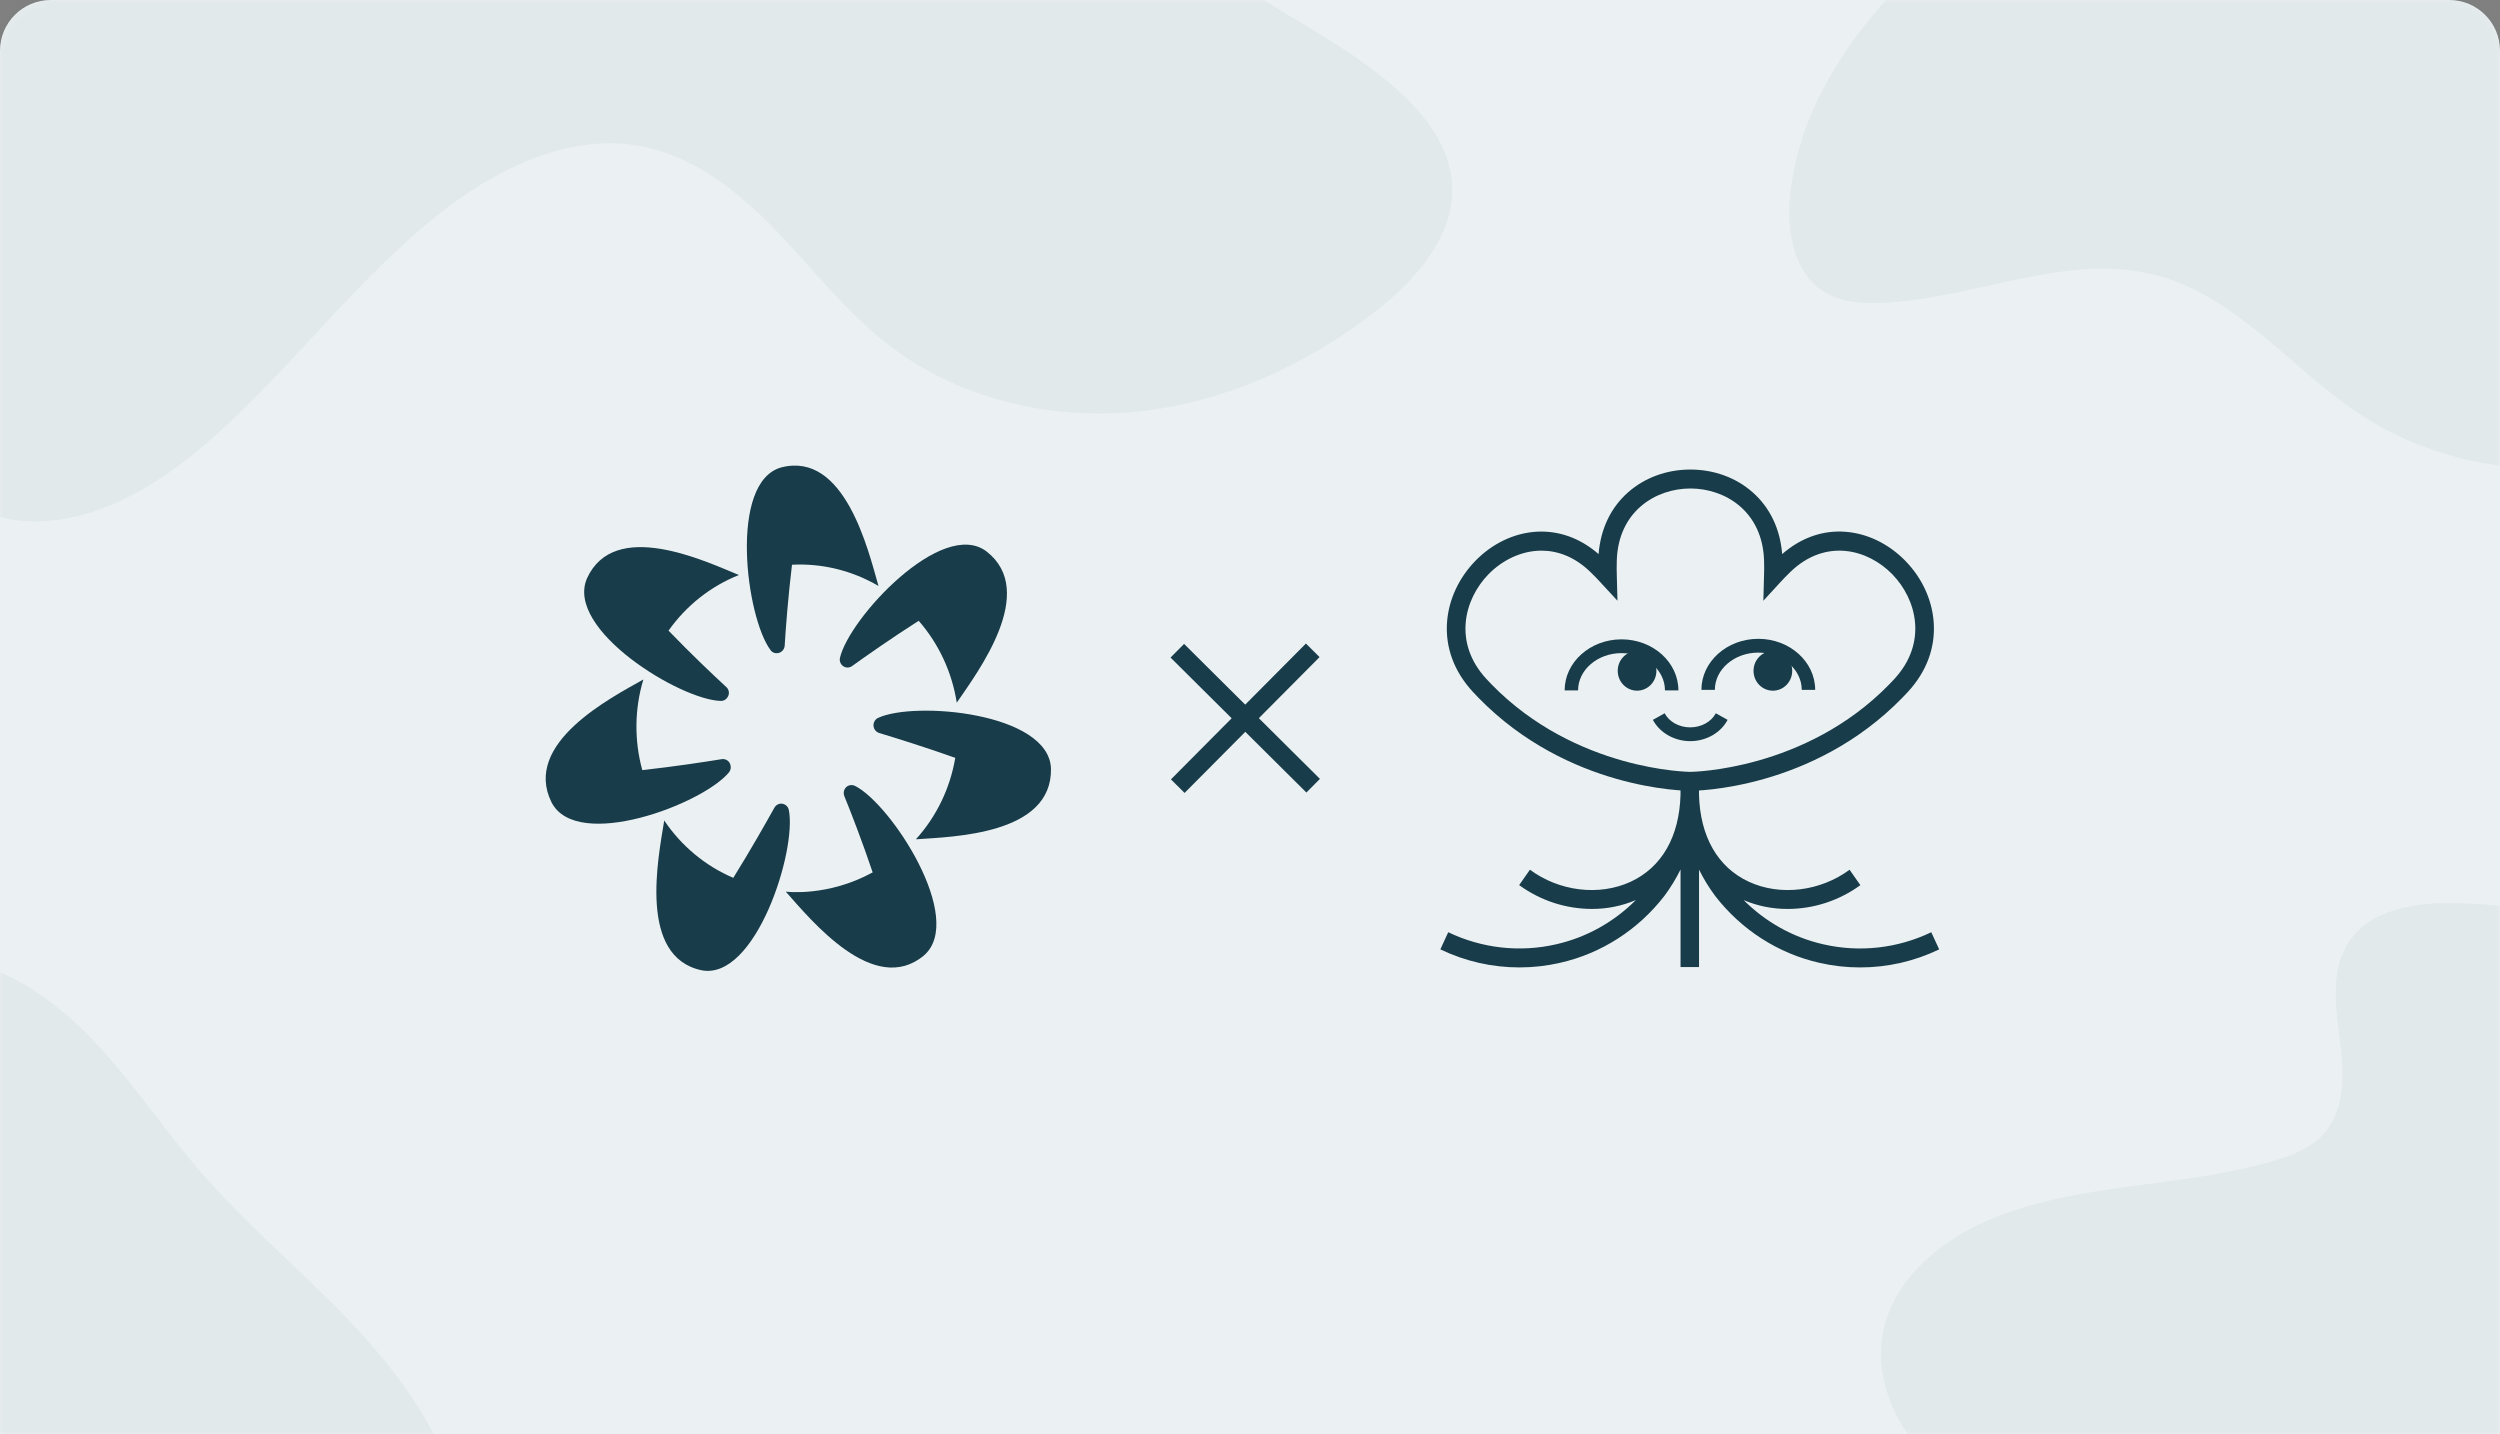 <svg width="394" height="226" viewBox="0 0 394 226" fill="none" xmlns="http://www.w3.org/2000/svg">
<rect x="0" y="0" width="394" height="226" fill="#808080" stroke="none"/>
<path d="M0 8C0 3.582 3.582 0 8 0H386C390.418 0 394 3.582 394 8V226H0V8Z" fill="#EBF1F2"/>
<path d="M132.65 104.772C132.847 105.006 133.123 105.157 133.424 105.195C133.725 105.234 134.029 105.157 134.277 104.979C136.582 103.323 140.514 100.562 144.786 97.836C147.955 101.467 150.038 105.945 150.786 110.742C154.142 105.842 163.634 93.212 155.464 86.897C148.481 81.617 133.836 97.388 132.379 103.668C132.331 103.86 132.331 104.062 132.378 104.255C132.426 104.447 132.519 104.625 132.65 104.772Z" fill="#183C4A"/>
<path d="M138.345 113.158C138.125 113.272 137.943 113.45 137.823 113.669C137.702 113.888 137.647 114.138 137.665 114.388C137.683 114.639 137.773 114.878 137.924 115.077C138.075 115.275 138.281 115.424 138.514 115.504C141.226 116.333 145.803 117.747 150.549 119.438C149.739 124.236 147.585 128.694 144.345 132.275C150.21 131.861 165.837 131.551 165.634 121.129C165.329 112.295 144.108 110.432 138.345 113.158Z" fill="#183C4A"/>
<path d="M134.751 123.855C134.577 123.77 134.386 123.725 134.192 123.725C133.998 123.725 133.807 123.77 133.633 123.855C133.363 124.003 133.155 124.245 133.049 124.538C132.943 124.83 132.946 125.152 133.056 125.443C134.141 128.1 135.904 132.655 137.531 137.486C130.446 141.385 123.836 140.523 123.836 140.523C127.768 144.94 137.735 157.19 145.633 150.564C152.21 144.802 140.447 126.719 134.751 123.855Z" fill="#183C4A"/>
<path d="M124.311 127.617C124.27 127.425 124.184 127.246 124.059 127.096C123.935 126.945 123.777 126.828 123.599 126.754C123.318 126.63 123.002 126.619 122.713 126.721C122.425 126.823 122.184 127.032 122.039 127.306C120.649 129.791 118.276 134.001 115.565 138.349C111.158 136.465 107.379 133.325 104.683 129.308C103.734 135.208 100.547 150.772 110.547 152.911C119.09 154.602 125.633 133.966 124.311 127.617Z" fill="#183C4A"/>
<path d="M114.92 121.681C115.035 121.525 115.112 121.344 115.148 121.153C115.183 120.962 115.175 120.764 115.124 120.577C115.051 120.271 114.867 120.005 114.609 119.832C114.351 119.659 114.038 119.593 113.734 119.645C110.954 120.094 106.242 120.818 101.225 121.37C99.941 116.689 100 111.732 101.394 107.084C96.276 109.983 82.309 117.126 86.919 126.443C90.919 134.276 110.886 126.685 114.92 121.681Z" fill="#183C4A"/>
<path d="M113.632 110.466C113.825 110.471 114.017 110.426 114.189 110.335C114.36 110.245 114.507 110.112 114.615 109.948C114.805 109.707 114.897 109.401 114.872 109.093C114.847 108.785 114.706 108.498 114.48 108.292C112.378 106.36 108.886 103.047 105.361 99.389C108.15 95.442 111.999 92.399 116.446 90.624C111.022 88.381 96.818 81.686 92.513 91.142C88.987 99.216 107.293 110.363 113.632 110.466Z" fill="#183C4A"/>
<path d="M122.446 102.943C122.756 102.936 123.052 102.812 123.277 102.595C123.503 102.378 123.641 102.084 123.666 101.77C123.836 98.94 124.209 94.075 124.819 89.002C129.583 88.759 134.315 89.922 138.447 92.349C136.819 86.621 133.124 71.161 123.192 73.646C114.785 75.855 117.564 97.353 121.463 102.495C121.576 102.648 121.726 102.769 121.898 102.847C122.07 102.926 122.258 102.959 122.446 102.943Z" fill="#183C4A"/>
<path d="M206.887 102.489L185.614 123.898" stroke="#183C4A" stroke-width="3.03"/>
<path d="M206.954 123.828L185.544 102.556" stroke="#183C4A" stroke-width="3.03"/>
<path d="M266.401 124.633C265.622 124.633 247.14 124.467 233.002 109.962C232.703 109.658 232.411 109.348 232.125 109.039C229.164 105.838 227.76 102.029 228.056 98.028C228.321 94.496 229.911 91.075 232.52 88.391C235.129 85.707 238.475 84.082 241.916 83.813C245.521 83.541 248.968 84.742 251.937 87.323C252.258 83.346 253.858 79.988 256.602 77.575C259.222 75.269 262.695 74 266.404 74C270.112 74 273.585 75.269 276.205 77.575C278.947 79.991 280.549 83.346 280.87 87.323C283.839 84.742 287.286 83.52 290.891 83.813C294.335 84.085 297.67 85.715 300.285 88.391C302.899 91.067 304.489 94.498 304.748 98.028C305.047 102.029 303.641 105.838 300.682 109.044C300.396 109.354 300.104 109.664 299.805 109.968C285.665 124.467 267.182 124.633 266.401 124.633ZM242.939 86.783C239.733 86.783 236.724 88.312 234.584 90.505C230.737 94.452 228.989 101.293 234.245 106.99C234.513 107.282 234.787 107.571 235.066 107.857C248.359 121.487 266.226 121.645 266.404 121.645C266.581 121.645 284.486 121.454 297.744 107.857C298.025 107.569 298.299 107.28 298.565 106.99C303.821 101.285 302.073 94.452 298.226 90.505C294.38 86.557 287.707 84.764 282.144 90.157C281.86 90.43 281.578 90.711 281.299 90.999C281.084 91.219 280.875 91.445 280.669 91.67L277.906 94.675L278.014 90.551C278.014 90.236 278.033 89.923 278.033 89.605C278.033 89.198 278.033 88.79 278.017 88.396C277.805 80.558 271.853 76.986 266.409 76.986C260.965 76.986 255.018 80.556 254.804 88.396C254.804 88.796 254.788 89.211 254.788 89.605C254.788 89.915 254.788 90.219 254.804 90.526L254.912 94.675L252.147 91.686C251.937 91.458 251.725 91.23 251.508 91.004C251.227 90.716 250.946 90.436 250.663 90.162C248.186 87.752 245.498 86.783 242.939 86.783Z" fill="#183C4A"/>
<path d="M264.516 108.804H262.397C262.397 105.568 259.324 102.933 255.552 102.933C251.78 102.933 248.707 105.568 248.707 108.804H246.588C246.588 104.368 250.609 100.76 255.552 100.76C260.495 100.76 264.516 104.368 264.516 108.804Z" fill="#183C4A"/>
<path d="M286.072 108.72H283.953C283.953 105.484 280.882 102.851 277.108 102.851C273.333 102.851 270.263 105.484 270.263 108.72H268.143C268.143 104.286 272.164 100.678 277.108 100.678C282.051 100.678 286.072 104.286 286.072 108.72Z" fill="#183C4A"/>
<path d="M258.002 108.85C259.686 108.85 261.051 107.45 261.051 105.723C261.051 103.996 259.686 102.596 258.002 102.596C256.318 102.596 254.953 103.996 254.953 105.723C254.953 107.45 256.318 108.85 258.002 108.85Z" fill="#183C4A"/>
<path d="M279.406 108.852C281.089 108.852 282.454 107.452 282.454 105.725C282.454 103.998 281.089 102.598 279.406 102.598C277.722 102.598 276.356 103.998 276.356 105.725C276.356 107.452 277.722 108.852 279.406 108.852Z" fill="#183C4A"/>
<path d="M266.386 116.805C263.888 116.805 261.573 115.488 260.492 113.45L262.347 112.412C263.064 113.771 264.646 114.632 266.381 114.632C268.116 114.632 269.7 113.76 270.415 112.412L272.27 113.45C271.2 115.488 268.892 116.805 266.386 116.805Z" fill="#183C4A"/>
<path d="M304.367 146.92C299.057 149.47 293.071 150.139 287.35 148.821C282.614 147.745 278.267 145.331 274.799 141.853C276.994 142.786 279.349 143.261 281.726 143.249C285.835 143.25 289.843 141.94 293.194 139.5L291.493 137.071C286.908 140.456 280.6 141.271 275.623 138.965C270.711 136.696 267.941 131.841 267.763 125.259V123.137H264.849V123.512V125.242C264.68 131.833 261.903 136.694 256.987 138.965C252.009 141.266 245.691 140.462 241.117 137.063L239.419 139.492C242.767 141.933 246.773 143.245 250.881 143.247C253.257 143.258 255.613 142.784 257.808 141.85C254.341 145.328 249.994 147.742 245.26 148.819C239.538 150.136 233.553 149.467 228.242 146.917L227 149.62C230.9 151.498 235.156 152.469 239.464 152.465C241.628 152.465 243.786 152.22 245.898 151.734C252.379 150.258 258.168 146.544 262.295 141.212L262.314 141.187C263.283 139.884 264.133 138.493 264.854 137.03V152.41H267.768V137.052C268.489 138.507 269.336 139.892 270.301 141.19L270.319 141.214C274.447 146.545 280.235 150.26 286.714 151.737C288.826 152.223 290.984 152.468 293.149 152.467C297.458 152.472 301.714 151.5 305.615 149.623L304.367 146.92Z" fill="#183C4A"/>
<mask id="mask0_3_15" style="mask-type:alpha" maskUnits="userSpaceOnUse" x="0" y="0" width="394" height="226">
<path d="M0 8C0 3.582 3.582 0 8 0H386C390.418 0 394 3.582 394 8V226H0V8Z" fill="#EBF1F2"/>
</mask>
<g mask="url(#mask0_3_15)">
<path d="M303.523 -6.315C292.758 3.557 283.584 16.27 282.134 30.803C281.575 36.406 282.659 42.919 287.415 45.933C290.102 47.636 293.455 47.87 296.632 47.73C311.285 47.083 325.901 39.603 340.059 43.433C352.536 46.809 361.044 58.038 371.807 65.194C388.871 76.539 412.638 76.774 429.923 65.77C433.979 63.188 437.923 59.664 438.823 54.941C439.249 52.699 438.942 50.382 438.447 48.155C435.997 37.148 429.089 27.645 421.333 19.46C413.578 11.274 404.821 4.052 397.455 -4.487C392.234 -10.54 387.752 -17.208 382.42 -23.165C377.088 -29.121 370.708 -34.455 363.08 -36.847C353.317 -39.911 342.591 -36.535 334.599 -30.631C324.083 -22.862 313.166 -15.159 303.522 -6.316L303.523 -6.315Z" fill="#183C4A" fill-opacity="0.05"/>
<path d="M-62.477 182.685C-73.242 192.557 -82.416 205.27 -83.866 219.803C-84.425 225.406 -83.341 231.919 -78.585 234.933C-75.898 236.636 -72.545 236.871 -69.368 236.73C-54.715 236.083 -40.099 228.603 -25.941 232.433C-13.464 235.809 -4.956 247.038 5.807 254.194C22.871 265.539 46.638 265.774 63.923 254.77C67.979 252.188 71.923 248.664 72.823 243.941C73.249 241.699 72.942 239.382 72.447 237.155C69.997 226.148 63.089 216.645 55.333 208.46C47.578 200.274 38.821 193.052 31.455 184.513C26.234 178.46 21.752 171.792 16.42 165.836C11.088 159.879 4.708 154.545 -2.92 152.152C-12.683 149.089 -23.409 152.465 -31.401 158.369C-41.917 166.138 -52.834 173.841 -62.478 182.684L-62.477 182.685Z" fill="#183C4A" fill-opacity="0.05"/>
<path d="M386.796 142.329C380.663 142.226 373.661 143.268 370.238 148.357C367.309 152.712 368.065 158.46 368.754 163.662C369.444 168.866 369.742 174.782 366.236 178.687C364.202 180.951 361.224 182.101 358.305 182.961C343.584 187.298 327.448 186.264 313.345 192.319C305.422 195.72 297.985 202.093 296.652 210.611C295.712 216.622 298.021 222.822 301.83 227.566C305.64 232.309 310.827 235.759 316.206 238.601C340.315 251.336 369.579 252.801 395.705 244.996C404.194 242.459 412.495 238.941 419.552 233.584C433.546 222.962 441.449 206.044 445.718 189.002C446.998 183.894 447.997 178.502 446.688 173.401C440.921 150.934 406.344 142.656 386.795 142.329L386.796 142.329Z" fill="#183C4A" fill-opacity="0.05"/>
<path d="M-15.202 61.992C-16.764 72.403 -6.257 81.652 4.259 82.137C14.777 82.621 24.551 76.733 32.526 69.86C46.085 58.176 56.586 43.127 70.919 32.406C79.617 25.899 90.476 20.996 101.14 23.054C109.428 24.653 116.39 30.22 122.256 36.29C128.122 42.359 133.318 49.153 139.993 54.321C150.926 62.783 165.326 66.24 179.084 64.874C192.841 63.508 205.929 57.548 216.819 49.03C223.327 43.941 229.565 36.775 228.809 28.547C228.317 23.2 224.897 18.554 220.986 14.874C212.045 6.465 200.26 1.74 190.649 -5.892C187.528 -8.37 184.507 -11.384 183.606 -15.267C182.667 -19.31 184.26 -23.606 186.842 -26.857C189.424 -30.108 192.904 -32.501 196.33 -34.844L111.011 -60L-37 -16.647L-15.202 61.992Z" fill="#183C4A" fill-opacity="0.05"/>
</g>
</svg>
